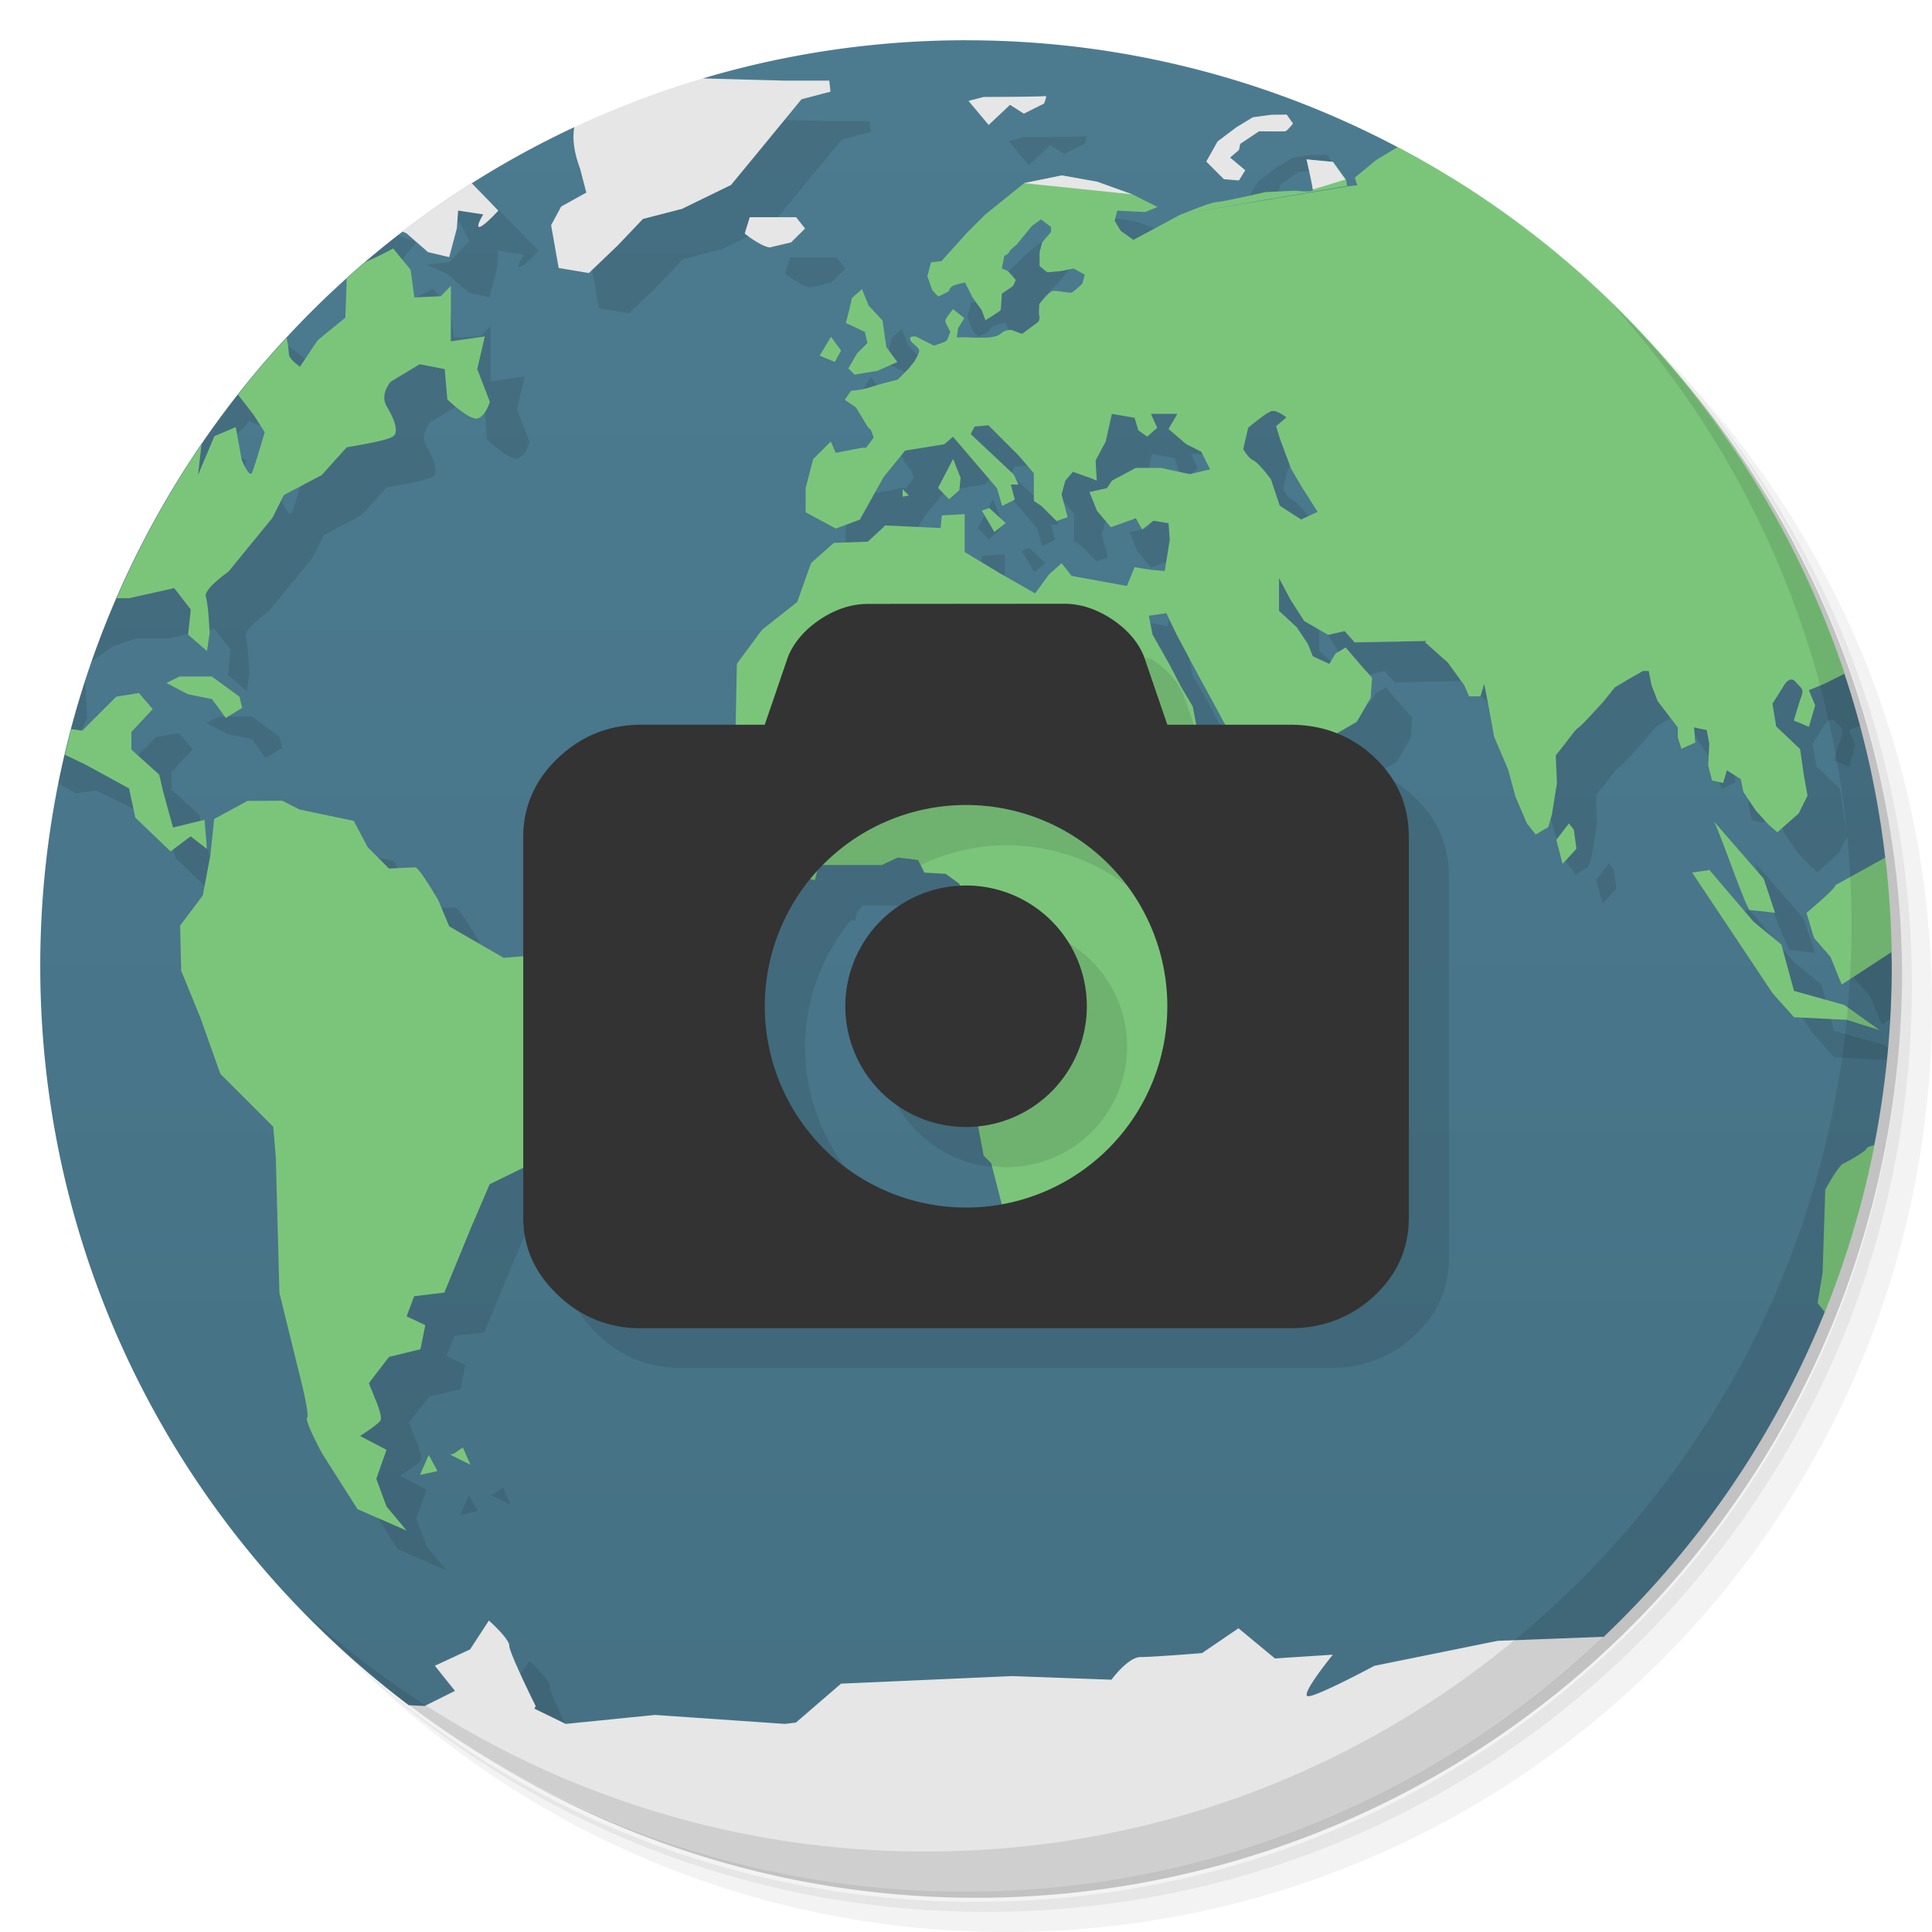 <svg xmlns="http://www.w3.org/2000/svg" viewBox="0 0 48 48">
  <defs>
    <linearGradient id="a" x1="1" x2="47" gradientUnits="userSpaceOnUse" gradientTransform="rotate(-90 24 24)">
      <stop stop-color="#457083"/>
      <stop offset="1" stop-color="#4c7b90"/>
    </linearGradient>
  </defs>
  <path d="M36.31 5c5.859 4.062 9.688 10.831 9.688 18.5 0 12.426-10.07 22.5-22.5 22.5-7.669 0-14.438-3.828-18.5-9.688a23.24 23.24 0 0 0 3.781 4.969 22.923 22.923 0 0 0 15.469 5.969c12.703 0 23-10.298 23-23a22.92 22.92 0 0 0-5.969-15.469A23.216 23.216 0 0 0 36.31 5zm4.969 3.781A22.911 22.911 0 0 1 47.498 24.5c0 12.703-10.297 23-23 23a22.909 22.909 0 0 1-15.719-6.219C12.939 45.425 18.662 48 24.998 48c12.703 0 23-10.298 23-23 0-6.335-2.575-12.06-6.719-16.219z" opacity=".05"/>
  <path d="M41.28 8.781a22.923 22.923 0 0 1 5.969 15.469c0 12.703-10.297 23-23 23A22.92 22.92 0 0 1 8.78 41.281 22.911 22.911 0 0 0 24.499 47.5c12.703 0 23-10.298 23-23A22.909 22.909 0 0 0 41.28 8.781z" opacity=".1"/>
  <path d="M31.25 2.375C39.865 5.529 46 13.792 46 23.505c0 12.426-10.07 22.5-22.5 22.5-9.708 0-17.971-6.135-21.12-14.75a23 23 0 0 0 44.875-7 23 23 0 0 0-16-21.875z" opacity=".2"/>
  <path d="M24 1c-2.27 0-4.462.334-6.533.947 1.534 1.053-1.25 2.02-3.205 1.215C6.429 6.829 1 14.779 1 24c0 7.505 3.595 14.169 9.156 18.367C16 45 32 45 39.84 40.668a23.039 23.039 0 0 0 5.494-8.07v-.002c.234-1.595.667-3.594 1.23-4.15h.002c.282-1.438.434-2.923.434-4.443 0-.118-.006-.234-.008-.352h-.002c-.992-.649-.556-1.182-.154-2.348a22.9 22.9 0 0 0-1.014-4.568c-1.826-.738-7.823-7.734-11.1-13.08a22.889 22.889 0 0 0-10.725-2.654z" fill="url(#a)"/>
  <path d="M17 2.906c-1.41.386-2.112.875-1.59 2.281l.156.598-.625.346-.25.465.188 1.063.75.125.719-.688.625-.656.969-.25 1.219-.594.723-.875 1.027-1.254.723-.189-.031-.273h-1.125l-3.469-.098h-.006zm9.969.48c-.055.02-1.531.021-1.531.021l-.375.1.5.598.531-.5.344.219.5-.25s.09-.211.031-.188zm6 .461l-.379.004-.465.063-.41.25-.465.35-.281.5.438.438.375.031.156-.254-.375-.314.219-.188.031-.152.469-.313s.609.008.652 0c.047-.012.191-.191.191-.191zm3.104.576l-.266.178-.621.375-.531.438.064.189-.281.031v.004l-4.082.68.016-.012-1.217.654-.313-.223-.152-.25.064-.254.689.035.314-.125-.625-.314-.875-.314-.875-.156-.939.191-.969.779-.439.439-.648.719-.258.031-.094.344.121.344s.137.156.156.156c.02 0 .254-.125.254-.125s.023-.117.156-.156c.129-.039.25-.063.25-.063l.188.375.227.313.094.25s.363-.223.375-.25c.012-.031.031-.41.031-.41l.273-.188s.074-.133.066-.156a3.946 3.946 0 0 0-.191-.219l-.148-.063.063-.316s.121-.051.121-.094c0-.039.191-.189.191-.189l.223-.275.156-.189.219-.156.25.189v.125l-.219.25-.066.25v.344l.191.156.344-.031.313-.063.277.154-.063.221s-.195.188-.258.219c-.055.031-.406-.063-.492-.031-.094.031-.316.316-.316.316s-.027.25 0 .313c.008.022-.004.068-.016.123l-.029.023-.375.279h-.031l-.254-.094s-.152.008-.219.066c-.063.051-.121.102-.314.121-.191.02-.565 0-.596 0h-.219l.031-.229.156-.25-.281-.223s-.188.23-.191.281c-.008.055.125.279.125.279s-.063.182-.094.221c-.031.039-.316.125-.316.125l-.434-.221s-.18-.038-.156.064c.023.102.225.195.225.281 0 .082-.125.273-.125.273l-.15.189-.254.254-.346.09s-.244.07-.314.094c-.063.023-.25.066-.25.066l-.254.031-.152.223.277.191.188.309s.125.223.156.223.094.221.094.221l-.188.25h-.1l-.654.125-.121-.281-.439.438-.188.721v.598l.75.406.598-.221.594-1.064.531-.652.969-.156.221-.188 1.094 1.281.125.438.316-.156-.1-.375h.191l-.121-.254-1.066-1 .096-.188.344-.031.75.75.379.441v.688l.188.125.375.375.277-.094-.152-.566.096-.344.188-.219.439.156.152.063-.027-.5.25-.469.152-.689.564.098.094.313.219.156.25-.219-.154-.348h.654l-.219.375.439.375.375.189.219.438-.5.121-.719-.154h-.625l-.596.314-.125.189-.434.094.189.469.344.406.621-.219.154.275.281-.219.375.064.031.408-.125.777-.344-.031-.406-.063-.189.465-1.375-.25-.25-.316-.313.281-.344.469-.875-.5-.875-.525v-.941l-.566.031-.031.313-1.375-.063-.434.4-.844.031-.566.5-.344.969-.875.691-.625.844-.029 1.514h-2.34c-.81 0-1.489.276-2.063.816-.575.543-.873 1.207-.873 1.971v2.963l-.492.039-1.35-.781-.275-.656s-.473-.809-.566-.809c-.09 0-.656.027-.656.027l-.525-.527-.35-.656-1.344-.281-.434-.219h-.875l-.002.008-.813.441-.094.898-.189 1-.563.75.025 1.121.475 1.156.5 1.406 1.313 1.313.064.75.09 3.379.469 1.906s.289 1.102.219 1.191c-.066.086.379.902.379.902l.875 1.375 1.219.531-.5-.598-.254-.689.254-.719-.656-.344s.438-.285.5-.375c.066-.09-.094-.471-.094-.471l-.188-.469.5-.652.781-.189.121-.598-.465-.221.188-.5.75-.09.656-1.598.469-1.094.838-.408v1.23c0 .764.298 1.403.873 1.943.572.54 1.252.813 2.063.813h16.13c.81 0 1.518-.276 2.09-.813.572-.543.846-1.182.846-1.943v-9.449c0-.764-.274-1.425-.846-1.969a2.932 2.932 0 0 0-.939-.605l.49-.283.344-.594.035-.5-.281-.316-.375-.438-.254.154-.152.254-.41-.188-.125-.314-.273-.41-.439-.404v-.813l.281.531.344.535.594.344.41-.094.25.281 1.781-.035-.031.035.564.5.406.563.121.277h.281l.094-.313.094.467.152.846.348.813.188.688.281.656.219.277.313-.188.09-.314.125-.775-.031-.689.25-.316s.266-.359.314-.375c.051-.012.625-.648.625-.648l.279-.352.314-.188.383-.219h.145l.066.344.156.406.5.652v.25l.09.281.344-.156-.031-.375.316.066.064.344-.027.531.094.375.277.063.094-.313.344.219.064.316.313.469.313.344.219.191.531-.471.219-.439-.09-.5-.094-.656-.594-.563-.094-.566.254-.398s.156-.32.309-.156c.152.168.227.188.156.375-.066.184-.188.598-.188.598l.375.156.156-.531-.156-.379.275-.113A23.037 23.037 0 0 0 36.073 4.418m-5.701 1.883l-.004.006 4.094-.695-.031-.156-.314-.438-.654-.063s.154.664.154.75c0 .082-.434.023-.434.023l-.75.035s-1.088.25-1.225.25c-.129 0-.762.262-.809.281l-.027.004zm-18.615-1.42c-.133.09-.477.063-.477.063l-.545.268-.037.025.152.338.566-.063.25.469-.5.531-.564.063.5.223.531.465.527.125.191-.719.031-.438.625.094s-.195.313-.102.313c.102 0 .477-.406.477-.406l-1.066-1.098s-.438-.344-.563-.25zm-1.869.959c-.445.347-.88.706-1.299 1.084.363.099.803.274.883.217 1.043-1.493 1.053-.975.416-1.301m9.742.553l-.125.406c.449.348.625.344.625.344l.525-.125.35-.344-.225-.281zm-8.873.775s-.43.25-.844.406c-.414.156-.313.469-.313.469l-.031.844-.688.563-.439.656s-.275-.187-.275-.312-.066-.469-.066-.469l-.719-.563s-.183-.141-.354-.287a22.983 22.983 0 0 0-4.746 7.951l.539-.375.564-.191h.812l1.121-.25.41.531-.066.625.469.406.066-.441s-.031-.719-.094-.906c-.063-.188.561-.625.563-.625l.5-.613.594-.727.281-.563.941-.496.621-.691s.938-.148 1.125-.254c.191-.09.066-.434-.125-.75-.191-.313.094-.625.094-.625l.719-.434.621.121.066.754s.586.563.777.465c.191-.09.277-.406.277-.406l-.313-.813.188-.812-.844.121V8.102l-.25.254-.656.031-.094-.688zm11.648 1.01l-.25.219c-.063.305-.15.621-.15.621l.473.223.063.277-.256.254-.219.375.156.156.563-.094.5-.219-.273-.375-.096-.656-.346-.375zm-.77 1.184l-.281.469.375.156.156-.281zM6.19 10.456l.004.006.656.275.439.566.275.434s-.245.844-.313 1c-.066.156-.26-.313-.26-.313l-.146-.814-.531.227-.406.965.092-.813.125-.563-.656-.25.564-.531zm26.383.756c.133-.043.375.152.375.152l-.254.223.096.313.279.75.277.469.379.594-.41.191-.531-.344-.219-.656s-.297-.406-.438-.469c-.133-.066-.25-.281-.25-.281l.125-.531s.426-.359.563-.406zm-7.902 1.189l-.375.717.273.281.254-.223.031-.311zm-1.256.748v.188l.154-.031zm2.154.467v.002l-.188.064.313.531.281-.223zm4.402 2.621v.002l.254.531.5.938.375.688.332.611h-.719l-.086-.449-.281-.475-.311-.594-.408-.719-.092-.469zm-27.852.67c-.27.833-.496 1.685-.67 2.557l.439.244.5-.066.719.344 1.094.6.156.725.875.84.5-.375.406.316-.063-.727-.781.191-.25-.906-.094-.41-.691-.621v-.438l.531-.566-.344-.398-.563.09-.844.844-.689-.09s-.313-.531-.375-.656c-.063-.125.189-.563.189-.563zm3.324.896v.004l-.313.156.527.277.602.121.344.469.406-.25-.066-.277-.688-.5zm38.12 3.586c.113.129.816 2.219.91 2.219.086 0 .621.066.621.066l-.281-.848zm-3.59.063l-.314.406.156.598.344-.375-.064-.473zm-16.666.855l.5.063.156.313.527.031.348.25v.053A2.993 2.993 0 0 0 25 29.001c.101 0 .197-.02.295-.029l.141.742.188.188.262 1.02a5.057 5.057 0 0 1-.885.082 5 5 0 0 1-5-5c0-1.202.442-2.288 1.148-3.15l.094.02.049-.195c.052-.058.096-.124.15-.18h1.459l.406-.188zm20.17.303l-.439.064 2 3 .531.594 1.311.063h.002c.01-.101.015-.203.023-.305l-.088-.063-1.25-.352-.313-1.148-.689-.566-1.094-1.281zm3.49.174l-.369.203c0 .09-.719.688-.719.688l.188.625.406.465.281.691.203-.133a23.238 23.238 0 0 0 .01-2.539m-34.471 14.17l.002.002.004-.002zm.002.004l-.217.148-.094.031.5.25zm-.85.18l.002.004.002-.004zm.002.004l-.217.496.434-.094zm1.5 4.123l-.467.717-.875.406 2.502 1s-.656-1.32-.656-1.5c0-.176-.5-.621-.5-.621z" opacity=".1"/>
  <path d="M34.725 3.654l-.535.322-.531.438.064.189-.281.031v.004l-4.082.68.016-.012-1.217.654-.313-.223-.152-.25.063-.254.691.035.313-.125-.625-.314-.875-.314-.875-.156-.938.191-.969.779-.439.439-.65.719-.258.031-.092.344.121.344s.137.156.156.156c.02 0 .254-.125.254-.125s.023-.117.156-.156c.129-.039.25-.063.25-.063l.188.375.225.313.094.25s.363-.223.375-.25c.012-.031.031-.41.031-.41l.275-.188s.074-.133.066-.156a3.946 3.946 0 0 0-.191-.219l-.15-.063.063-.316s.121-.051.121-.094c0-.039.191-.189.191-.189l.223-.275.156-.189.219-.156.25.189v.125l-.219.25-.066.25v.344l.191.156.344-.031.313-.063.277.154-.063.221s-.195.188-.258.219c-.055.031-.406-.063-.492-.031-.094.031-.316.316-.316.316s-.027.25 0 .313c.008.022-.004.068-.016.123l-.029.023-.375.279h-.031l-.254-.094s-.152.008-.219.066c-.063.051-.12.102-.313.121-.191.02-.565 0-.596 0h-.219l.031-.227.156-.25-.281-.223s-.188.23-.191.281c-.008.055.125.279.125.279s-.063.182-.094.221c-.031.039-.316.125-.316.125l-.434-.221s-.18-.038-.156.064c.023.102.225.195.225.281 0 .082-.125.275-.125.275l-.152.189-.254.254-.344.09s-.246.07-.316.094c-.063.023-.25.066-.25.066l-.254.031-.152.223.277.191.188.309s.125.223.156.223.094.219.094.219l-.188.25h-.098l-.656.125-.121-.281-.439.438-.188.721v.598l.75.406.598-.221.594-1.064.531-.652.969-.156.221-.188 1.094 1.281.125.438.316-.156-.1-.375h.191l-.121-.254-1.066-1 .096-.188.344-.031.75.75.379.441v.688l.188.125.375.375.277-.094-.152-.566.094-.344.188-.219.439.156.154.063-.029-.5.25-.469.154-.689.564.096.094.313.219.156.25-.219-.156-.346h.656l-.219.375.438.375.375.189.219.438-.5.121-.719-.156h-.625l-.594.316-.125.188-.434.094.188.469.344.406.621-.219.156.277.281-.219.375.063.031.41-.125.777-.344-.031-.406-.063-.189.465-1.375-.25-.25-.316-.313.281-.344.469-.875-.5-.875-.527v-.941l-.566.031-.031.313-1.375-.063-.434.402-.844.031-.566.5-.344.969-.875.691-.625.844-.031 1.625-.188.5 1.723 3.156.434.094.096-.375h1.563l.406-.188.5.063.156.313.529.031.346.25v.531l.379 5.063.219 1.156.188.188.281 1.094.031.471c8.06.535 7.371-8.01 5.506-11.596l-.656-.5-.154-.813-.281-.475-.311-.594-.408-.719-.092-.469.436-.063.254.531.5.938.375.688.406.75.438.723.594.6.531-.5.605-.156.434-.531.594-.344.344-.594.035-.5-.281-.316-.375-.438-.254.154-.152.254-.41-.188-.125-.313-.275-.41-.439-.406v-.813l.281.531.344.535.594.344.41-.094.25.281 1.781-.035-.031.035.564.5.408.563.121.277h.281l.094-.311.092.467.154.844.346.813.188.688.281.656.219.277.313-.188.09-.314.125-.775-.031-.689.25-.316s.266-.359.313-.375c.051-.012.625-.65.625-.65l.281-.35.314-.188.383-.219h.145l.066.344.156.406.5.652v.25l.09.281.344-.156-.031-.375.316.066.063.344-.027.531.094.375.277.064.094-.314.344.219.064.316.313.469.313.344.219.191.531-.469.219-.441-.09-.5-.094-.656-.594-.563-.094-.566.254-.398s.156-.32.309-.156c.152.168.227.188.156.375-.066.184-.188.598-.188.598l.375.156.156-.531-.156-.379.379-.156.512-.256a23.042 23.042 0 0 0-11.1-13.08m-5.35 1.652l-.004.006 4.092-.695-.031-.156-.314-.438-.654-.063s.154.664.154.75c0 .082-.434.025-.434.025l-.75.035s-1.086.25-1.223.25c-.129 0-.762.262-.809.281zm-19.615.865s-.33.183-.684.334c-.159.136-.318.27-.473.41a1.25 1.25 0 0 0 0 .131l-.031.844-.688.562-.439.656s-.275-.188-.275-.313a2.94 2.94 0 0 0-.057-.406 23.29 23.29 0 0 0-1.207 1.416l.387.498.275.434s-.245.844-.313 1c-.066.156-.258-.313-.258-.313l-.148-.814-.531.225-.406.965.086-.76a22.933 22.933 0 0 0-2.107 3.82h.309l1.121-.25.41.531-.066.625.469.406.066-.441s-.031-.719-.094-.906c-.063-.188.563-.625.563-.625l.5-.613.594-.727.281-.563.941-.496.621-.691s.938-.148 1.125-.254c.191-.09.066-.434-.125-.75-.191-.313.094-.625.094-.625l.719-.434.621.121.066.754s.586.563.777.465c.191-.09.279-.406.279-.406l-.313-.813.188-.811-.844.121V7.105l-.25.254-.656.031-.094-.688zm11.648 1.01l-.25.219c-.063.305-.152.621-.152.621l.473.223.064.277-.256.254-.219.375.156.156.563-.094.5-.219-.275-.375-.094-.656-.346-.375zm-.77 1.184l-.281.469.375.156.156-.281zm10.938 1.848c.133-.043.375.154.375.154l-.254.221.096.313.279.75.277.469.379.594-.41.191-.531-.344-.219-.656s-.299-.406-.439-.469c-.133-.066-.25-.281-.25-.281l.125-.531s.428-.359.564-.406zm-7.904 1.188l-.375.719.275.281.254-.223.031-.309zm-1.254.75v.188l.154-.031zm2.154.469l-.188.064.313.531.281-.221zM4.45 16.808v.004l-.313.156.527.279.602.121.344.469.406-.25-.066-.279-.688-.5zm-.998.41l-.563.09-.844.844-.277-.037c-.056.211-.106.424-.156.637l.5.238 1.094.598.156.725.875.84.5-.375.406.316-.063-.725-.781.191-.25-.906-.094-.41-.691-.621v-.438l.531-.566zm2.684 2.68l-.002.008-.813.441-.094.9-.189 1-.563.75.027 1.121.473 1.156.5 1.406 1.313 1.313.064.75.09 3.379.469 1.906s.289 1.102.219 1.191c-.066.086.379.902.379.902l.875 1.375 1.219.531-.5-.598-.254-.689.254-.719-.656-.344s.438-.285.5-.375c.066-.09-.094-.469-.094-.469l-.188-.469.5-.652.781-.191.121-.598-.465-.219.188-.5.75-.09.656-1.598.469-1.094.965-.471.225-5.221-.844.066-1.35-.781-.275-.656s-.473-.809-.566-.809c-.09 0-.656.029-.656.029l-.527-.529-.348-.656-1.344-.281-.434-.219zm36.434.496c.113.129.816 2.219.91 2.219.086 0 .621.066.621.066l-.281-.846zm-3.59.064l-.314.406.156.598.344-.375-.064-.473zm7.859.848l-1.238.686c0 .09-.719.688-.719.688l.188.625.406.465.281.691 1.238-.807a23.314 23.314 0 0 0-.156-2.348zm-4.359.309l-.439.064 2 3 .531.594 1.311.064.813.256-.875-.625-1.25-.35-.313-1.15-.689-.566-1.094-1.281zm4.088 6.834c-.107.028-.181.056-.188.078-.02.086-.563.375-.563.375-.113 0-.469.656-.469.656l-.066 2.063-.125.75.18.23a22.827 22.827 0 0 0 1.232-4.152h-.002zm-35.07 7.51l.002.004.004-.004zm.002.004l-.217.148-.094.031.5.25zm-.85.18l.002.004.002-.004zm.002.004l-.217.496.434-.094z" fill="#7bc57b"/>
  <path d="M17.467 1.947a22.686 22.686 0 0 0-3.199 1.213c-.048.278-.013.608.143 1.027l.156.598-.625.346-.25.465.188 1.063.75.125.719-.688.625-.656.969-.25 1.219-.594.721-.875 1.029-1.254.721-.189-.031-.275h-1.125l-2.01-.055zm8.502.439c-.055.02-1.531.023-1.531.023l-.375.098.5.598.531-.5.344.219.5-.25s.09-.211.031-.188zm6 .461l-.379.004-.465.063-.41.25-.465.35-.281.5.438.438.375.031.156-.254-.375-.314.219-.188.031-.152.469-.313s.609.008.652 0c.047-.012.191-.191.191-.191l-.156-.223zm.49 1.113s.154.664.154.75l.814-.25-.314-.438-.654-.063zm-6.078.398l-.938.191 2.688.279-.875-.314-.875-.156zm-14.66.193c-.593.375-1.168.775-1.723 1.201l.104.047.531.465.527.125.191-.719.031-.438.625.094s-.193.313-.1.313c.102 0 .475-.406.475-.406l-.662-.682zm6.906.846l-.125.406c.449.348.625.344.625.344l.527-.125.348-.344-.223-.281h-1.152zM12.148 40.26l-.469.719-.875.406.5.625-.754.375-.398-.02a22.896 22.896 0 0 0 13.844 4.633 22.916 22.916 0 0 0 15.84-6.332l-2.627.1-3.064.621s-1.477.793-1.656.754c-.18-.043.625-1.031.625-1.031l-1.438.094-.906-.75-.906.617s-1.213.098-1.525.098c-.316 0-.725.563-.725.563l-2.469-.09-4.25.188-1.121.967-.275.033-3.225-.223-2.219.223-.777-.379.031-.063s-.656-1.32-.656-1.5c0-.176-.5-.621-.5-.621l-.004-.006z" fill="#e6e6e6"/>
  <g>
    <path d="M19.809 21.775l.434.094.096-.375h1.563l.406-.188.5.063.063.125A4.946 4.946 0 0 1 25.002 21a5 5 0 0 1 5 5s2.139-5.767 0-6.994l-.582-1.701c-.142-.352-.405-.661-.793-.92-2.9-.872-6.485 3.625-8.816 5.391m5.191 1.225l-.783 4.557.219 1.156.188.188.016.064c.12.015.238.035.361.035a3 3 0 1 0 0-6z" opacity=".1"/>
  </g>
  <g>
    <path d="M40.03 7.531A22.922 22.922 0 0 1 45.999 23c0 12.703-10.297 23-23 23A22.92 22.92 0 0 1 7.53 40.031C11.708 44.322 17.54 47 23.999 47c12.703 0 23-10.298 23-23 0-6.462-2.677-12.291-6.969-16.469z" opacity=".1"/>
  </g>
  <path d="M26.436 15l-4.868.004c-.406 0-.803.127-1.189.383-.387.256-.649.569-.797.918L19 18.006h-3.064c-.81 0-1.49.278-2.063.818-.575.543-.873 1.205-.873 1.969v9.449c0 .764.298 1.403.873 1.943a2.89 2.89 0 0 0 2.063.814h16.13c.81 0 1.518-.278 2.09-.814.572-.543.846-1.182.846-1.943v-9.449c0-.764-.274-1.425-.846-1.969-.572-.543-1.28-.818-2.09-.818h-3.064l-.582-1.701c-.142-.352-.405-.661-.793-.92-.387-.256-.787-.385-1.189-.385m-2.436 5a5 5 0 1 1-.001 10.001A5 5 0 0 1 24.002 20zm0 2a3 3 0 1 0 0 6 3 3 0 0 0 0-6z" fill="#333"/>
</svg>
